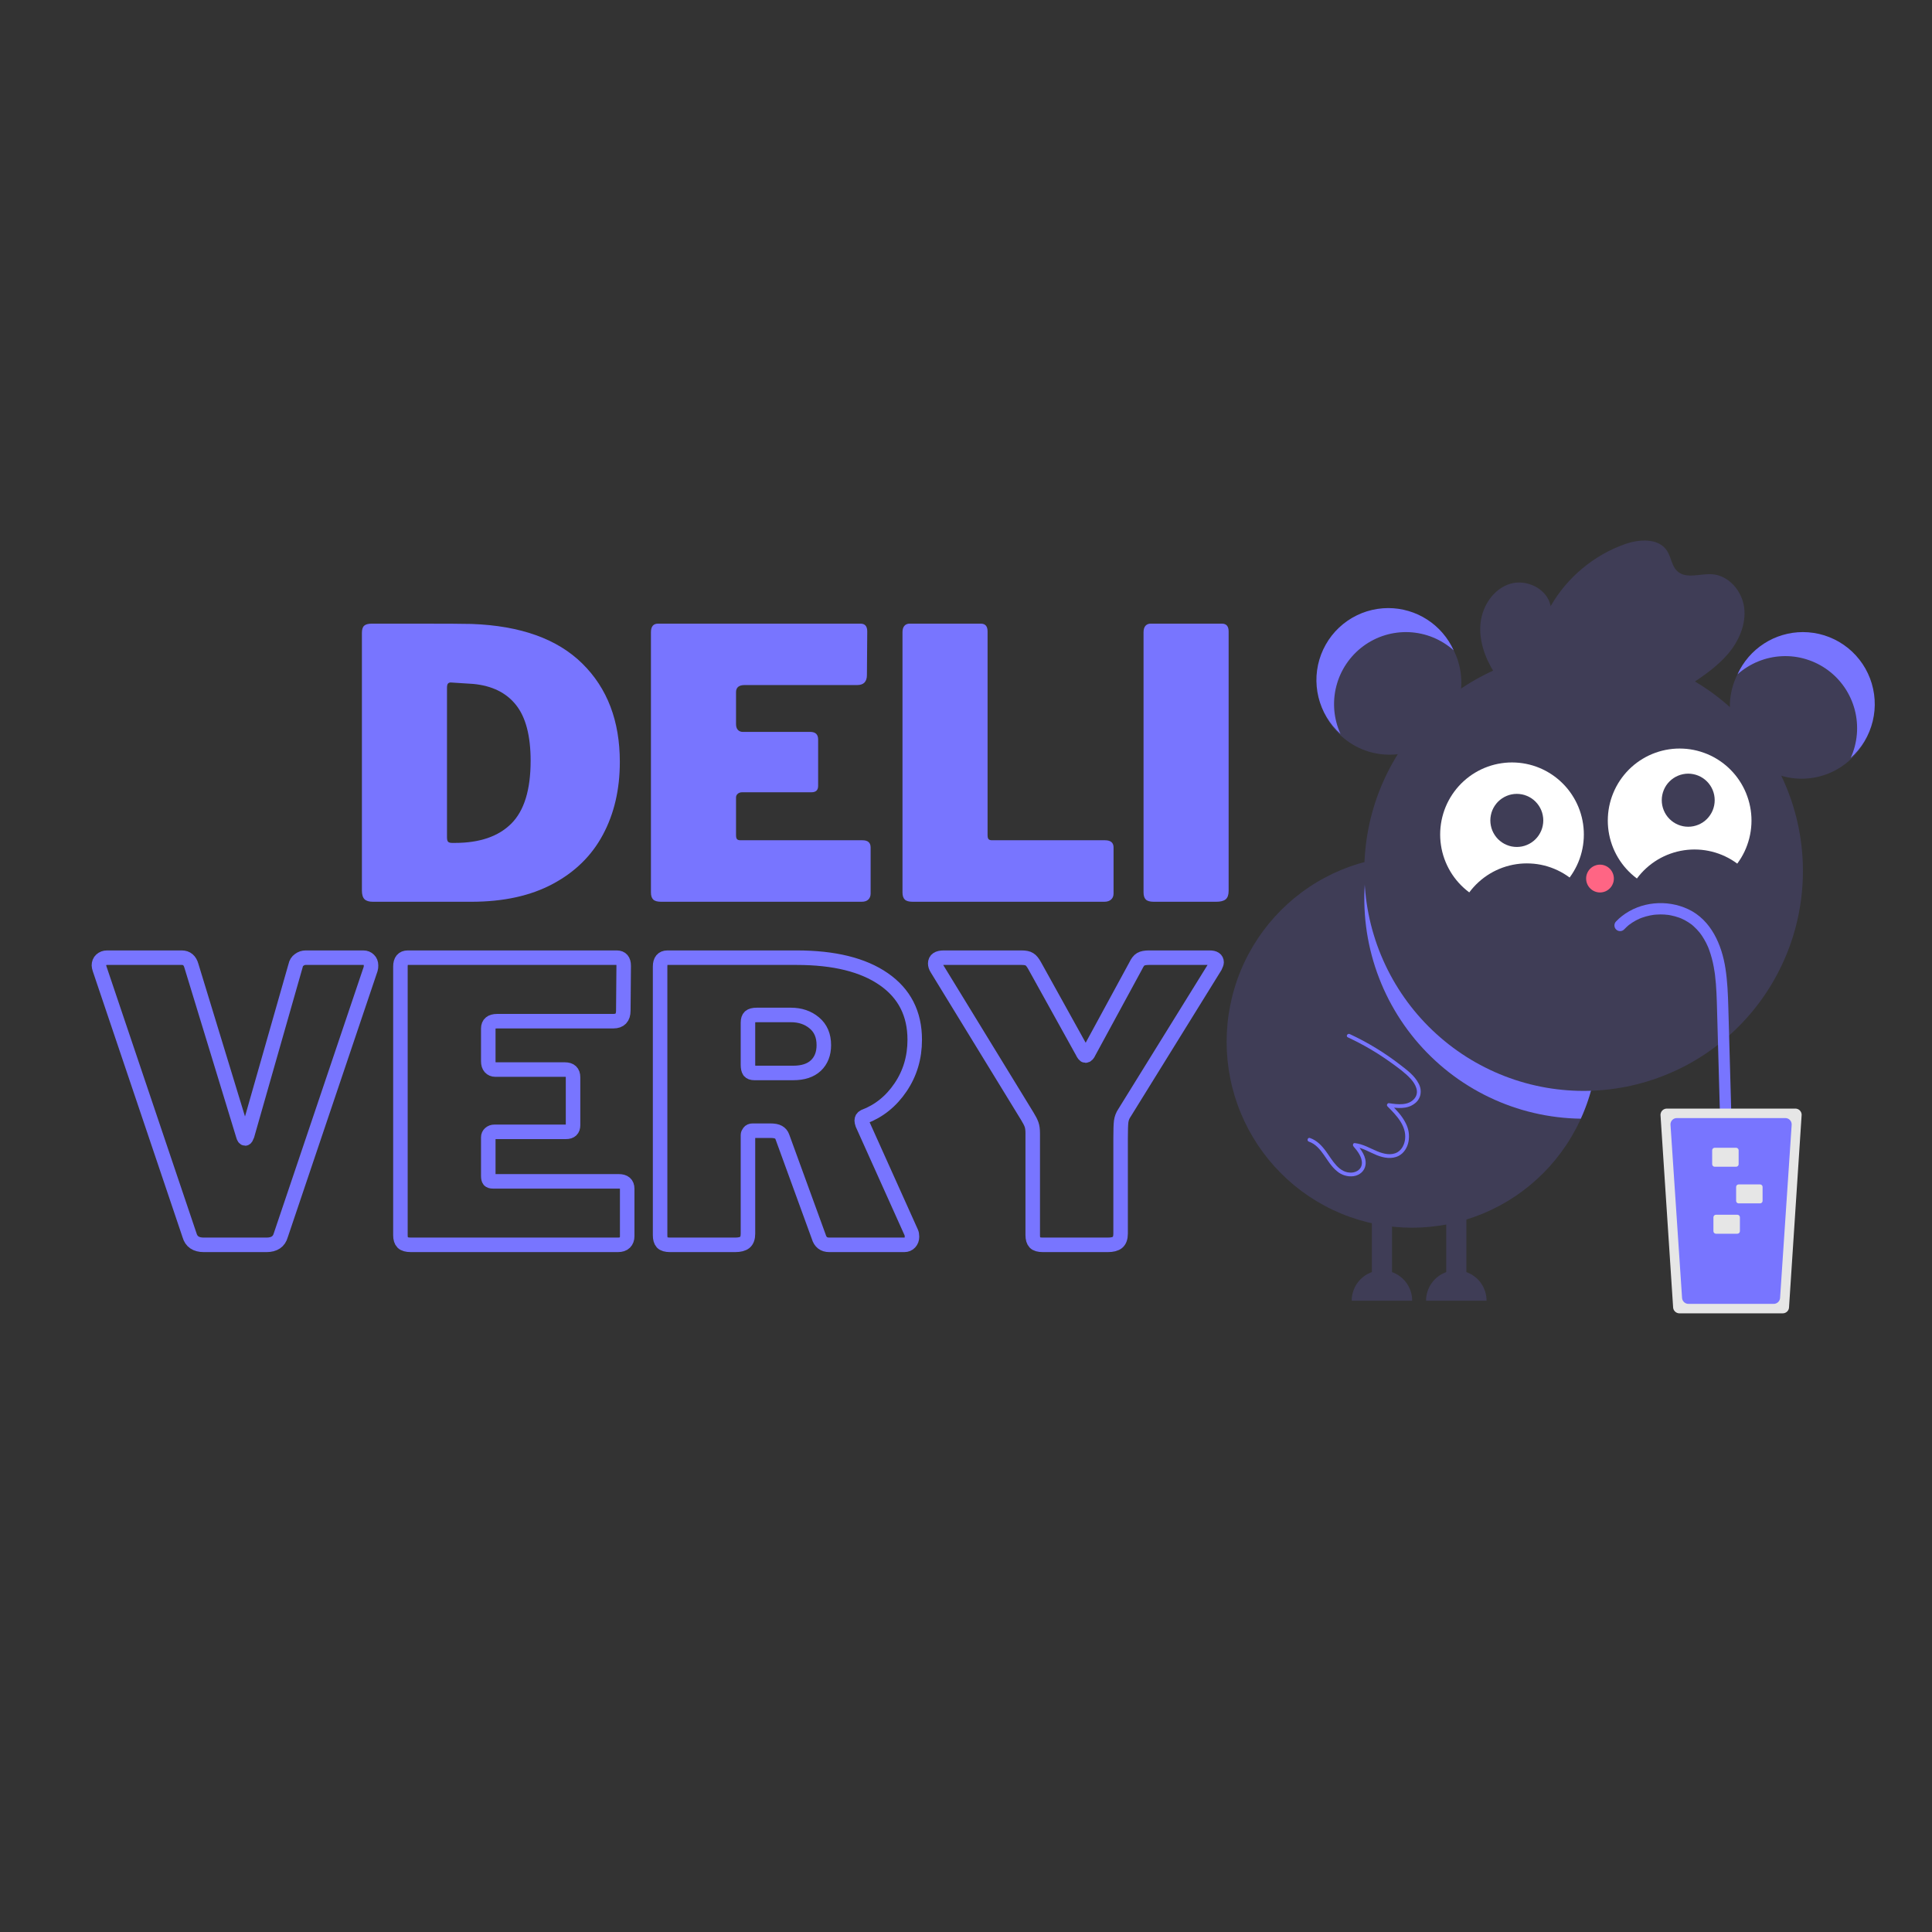<?xml version="1.0" encoding="UTF-8"?>
<svg xmlns="http://www.w3.org/2000/svg" xmlns:xlink="http://www.w3.org/1999/xlink" width="375pt" height="375pt" viewBox="0 0 375 375" version="1.2">
<rect x="0" y="0" width="375" height="375" fill="#333333" stroke="none"/>
<defs>
<g>
<symbol overflow="visible" id="glyph0-0">
<path style="stroke:none;" d="M 39.438 -61.625 C 39.82 -61.625 40.133 -61.488 40.375 -61.219 C 40.625 -60.957 40.75 -60.586 40.75 -60.109 L 40.75 9.891 C 40.75 10.672 40.551 11.219 40.156 11.531 C 39.77 11.844 39.164 12 38.344 12 L 5.75 12 C 5.02 12 4.508 11.852 4.219 11.562 C 3.926 11.281 3.781 10.82 3.781 10.188 L 3.781 -59.953 C 3.781 -60.492 3.898 -60.906 4.141 -61.188 C 4.391 -61.477 4.734 -61.625 5.172 -61.625 Z M 36.969 -56.688 C 36.969 -57.07 36.867 -57.383 36.672 -57.625 C 36.473 -57.875 36.207 -58 35.875 -58 L 10.188 -58 L 36.969 4.219 Z M 7.562 6.844 C 7.562 7.375 7.68 7.758 7.922 8 C 8.172 8.25 8.609 8.375 9.234 8.375 L 34.266 8.375 L 7.562 -53.406 Z M 7.562 6.844 "/>
</symbol>
<symbol overflow="visible" id="glyph0-1">
<path style="stroke:none;" d="M 14.328 -53.984 C 20.109 -53.984 23.703 -53.961 25.109 -53.922 C 34.566 -53.578 41.719 -51.016 46.562 -46.234 C 51.414 -41.461 53.844 -35.098 53.844 -27.141 C 53.844 -21.805 52.75 -17.098 50.562 -13.016 C 48.383 -8.941 45.133 -5.754 40.812 -3.453 C 36.5 -1.148 31.238 0 25.031 0 L 5.891 0 C 5.16 0 4.625 -0.164 4.281 -0.5 C 3.945 -0.844 3.781 -1.406 3.781 -2.188 L 3.781 -52.172 C 3.781 -52.848 3.926 -53.316 4.219 -53.578 C 4.508 -53.848 5.02 -53.984 5.75 -53.984 Z M 21.031 -42.562 C 20.789 -42.562 20.609 -42.488 20.484 -42.344 C 20.359 -42.195 20.297 -41.93 20.297 -41.547 L 20.297 -12.516 C 20.297 -12.078 20.367 -11.785 20.516 -11.641 C 20.66 -11.492 20.93 -11.422 21.328 -11.422 L 21.828 -11.422 C 26.629 -11.422 30.281 -12.672 32.781 -15.172 C 35.281 -17.672 36.531 -21.734 36.531 -27.359 C 36.531 -32.211 35.582 -35.828 33.688 -38.203 C 31.801 -40.578 29.035 -41.938 25.391 -42.281 Z M 21.031 -42.562 "/>
</symbol>
<symbol overflow="visible" id="glyph0-2">
<path style="stroke:none;" d="M 3.781 -52.312 C 3.781 -53.426 4.242 -53.984 5.172 -53.984 L 44.453 -53.984 C 45.328 -53.984 45.766 -53.477 45.766 -52.469 L 45.703 -44.016 C 45.703 -42.711 45.07 -42.062 43.812 -42.062 L 21.969 -42.062 C 20.852 -42.062 20.297 -41.598 20.297 -40.672 L 20.297 -34.484 C 20.297 -34.004 20.414 -33.629 20.656 -33.359 C 20.906 -33.098 21.223 -32.969 21.609 -32.969 L 34.703 -32.969 C 35.723 -32.969 36.234 -32.477 36.234 -31.5 L 36.234 -22.484 C 36.234 -21.66 35.797 -21.25 34.922 -21.25 L 21.469 -21.25 C 21.125 -21.25 20.844 -21.148 20.625 -20.953 C 20.406 -20.766 20.297 -20.523 20.297 -20.234 L 20.297 -12.953 C 20.297 -12.566 20.359 -12.301 20.484 -12.156 C 20.609 -12.008 20.836 -11.938 21.172 -11.938 L 44.828 -11.938 C 45.891 -11.938 46.422 -11.473 46.422 -10.547 L 46.422 -1.594 C 46.422 -1.113 46.273 -0.727 45.984 -0.438 C 45.691 -0.145 45.254 0 44.672 0 L 5.75 0 C 5.02 0 4.508 -0.145 4.219 -0.438 C 3.926 -0.727 3.781 -1.188 3.781 -1.812 Z M 3.781 -52.312 "/>
</symbol>
<symbol overflow="visible" id="glyph0-3">
<path style="stroke:none;" d="M 3.781 -52.312 C 3.781 -52.852 3.898 -53.266 4.141 -53.547 C 4.391 -53.836 4.734 -53.984 5.172 -53.984 L 18.984 -53.984 C 19.859 -53.984 20.297 -53.477 20.297 -52.469 L 20.297 -12.953 C 20.297 -12.566 20.359 -12.301 20.484 -12.156 C 20.609 -12.008 20.836 -11.938 21.172 -11.938 L 43.078 -11.938 C 44.191 -11.938 44.75 -11.473 44.75 -10.547 L 44.75 -1.594 C 44.75 -1.113 44.594 -0.727 44.281 -0.438 C 43.969 -0.145 43.52 0 42.938 0 L 5.75 0 C 5.02 0 4.508 -0.145 4.219 -0.438 C 3.926 -0.727 3.781 -1.188 3.781 -1.812 Z M 3.781 -52.312 "/>
</symbol>
<symbol overflow="visible" id="glyph0-4">
<path style="stroke:none;" d="M 18.984 -53.984 C 19.859 -53.984 20.297 -53.477 20.297 -52.469 L 20.297 -2.109 C 20.297 -1.336 20.102 -0.789 19.719 -0.469 C 19.332 -0.156 18.727 0 17.906 0 L 5.75 0 C 5.02 0 4.508 -0.145 4.219 -0.438 C 3.926 -0.727 3.781 -1.188 3.781 -1.812 L 3.781 -52.312 C 3.781 -52.852 3.898 -53.266 4.141 -53.547 C 4.391 -53.836 4.734 -53.984 5.172 -53.984 Z M 18.984 -53.984 "/>
</symbol>
</g>
<clipPath id="clip1">
  <path d="M 335 123 L 363.93 123 L 363.93 152 L 335 152 Z M 335 123 "/>
</clipPath>
<clipPath id="clip2">
  <path d="M 337 122 L 363.93 122 L 363.93 148 L 337 148 Z M 337 122 "/>
</clipPath>
<clipPath id="clip3">
  <path d="M 238.105 166 L 311 166 L 311 239 L 238.105 239 Z M 238.105 166 "/>
</clipPath>
<clipPath id="clip4">
  <path d="M 287 104.918 L 339 104.918 L 339 134 L 287 134 Z M 287 104.918 "/>
</clipPath>
<clipPath id="clip5">
  <path d="M 322 215 L 350 215 L 350 254.918 L 322 254.918 Z M 322 215 "/>
</clipPath>
</defs>
<g id="surface1">
<path style=" stroke:none;fill-rule:nonzero;fill:rgb(24.709%,23.92%,33.73%);fill-opacity:1;" d="M 283.648 132.504 C 283.648 133.422 283.559 134.328 283.379 135.23 C 283.199 136.129 282.938 137.004 282.586 137.852 C 282.234 138.703 281.805 139.508 281.297 140.27 C 280.789 141.035 280.211 141.742 279.562 142.391 C 278.914 143.039 278.211 143.617 277.449 144.129 C 276.688 144.641 275.887 145.07 275.039 145.422 C 274.195 145.773 273.32 146.039 272.422 146.215 C 271.527 146.395 270.617 146.484 269.703 146.484 C 268.789 146.484 267.879 146.395 266.984 146.215 C 266.086 146.039 265.211 145.773 264.367 145.422 C 263.52 145.07 262.719 144.641 261.957 144.129 C 261.195 143.617 260.492 143.039 259.844 142.391 C 259.195 141.742 258.617 141.035 258.109 140.27 C 257.602 139.508 257.172 138.703 256.82 137.852 C 256.469 137.004 256.207 136.129 256.027 135.23 C 255.848 134.328 255.758 133.422 255.758 132.504 C 255.758 131.582 255.848 130.676 256.027 129.773 C 256.207 128.875 256.469 128 256.82 127.152 C 257.172 126.301 257.602 125.496 258.109 124.734 C 258.617 123.969 259.195 123.262 259.844 122.613 C 260.492 121.965 261.195 121.387 261.957 120.875 C 262.719 120.363 263.52 119.934 264.367 119.582 C 265.211 119.23 266.086 118.965 266.984 118.789 C 267.879 118.609 268.789 118.52 269.703 118.52 C 270.617 118.52 271.527 118.609 272.422 118.789 C 273.32 118.965 274.195 119.23 275.039 119.582 C 275.887 119.934 276.688 120.363 277.449 120.875 C 278.211 121.387 278.914 121.965 279.562 122.613 C 280.211 123.262 280.789 123.969 281.297 124.734 C 281.805 125.496 282.234 126.301 282.586 127.152 C 282.938 128 283.199 128.875 283.379 129.773 C 283.559 130.676 283.648 131.582 283.648 132.504 Z M 283.648 132.504 "/>
<g clip-path="url(#clip1)" clip-rule="nonzero">
<path style=" stroke:none;fill-rule:nonzero;fill:rgb(24.709%,23.92%,33.73%);fill-opacity:1;" d="M 363.645 137.164 C 363.645 138.082 363.555 138.992 363.379 139.891 C 363.199 140.793 362.934 141.668 362.582 142.516 C 362.234 143.363 361.805 144.168 361.297 144.934 C 360.785 145.695 360.207 146.402 359.562 147.051 C 358.914 147.699 358.211 148.281 357.449 148.789 C 356.688 149.301 355.883 149.73 355.035 150.082 C 354.191 150.434 353.32 150.699 352.422 150.879 C 351.523 151.059 350.617 151.148 349.699 151.148 C 348.785 151.148 347.879 151.059 346.98 150.879 C 346.082 150.699 345.211 150.434 344.363 150.082 C 343.52 149.73 342.715 149.301 341.953 148.789 C 341.191 148.281 340.488 147.699 339.84 147.051 C 339.191 146.402 338.613 145.695 338.105 144.934 C 337.598 144.168 337.168 143.363 336.816 142.516 C 336.469 141.668 336.203 140.793 336.023 139.891 C 335.844 138.992 335.758 138.082 335.758 137.164 C 335.758 136.246 335.844 135.336 336.023 134.434 C 336.203 133.535 336.469 132.66 336.816 131.812 C 337.168 130.965 337.598 130.156 338.105 129.395 C 338.613 128.633 339.191 127.926 339.84 127.273 C 340.488 126.625 341.191 126.047 341.953 125.535 C 342.715 125.027 343.52 124.594 344.363 124.242 C 345.211 123.895 346.082 123.629 346.98 123.449 C 347.879 123.27 348.785 123.18 349.699 123.18 C 350.617 123.18 351.523 123.27 352.422 123.449 C 353.32 123.629 354.191 123.895 355.035 124.242 C 355.883 124.594 356.688 125.027 357.449 125.535 C 358.211 126.047 358.914 126.625 359.562 127.273 C 360.207 127.926 360.785 128.633 361.297 129.395 C 361.805 130.156 362.234 130.965 362.582 131.812 C 362.934 132.66 363.199 133.535 363.379 134.434 C 363.555 135.336 363.645 136.246 363.645 137.164 Z M 363.645 137.164 "/>
</g>
<g clip-path="url(#clip2)" clip-rule="nonzero">
<path style=" stroke:none;fill-rule:nonzero;fill:rgb(47.06%,45.879%,100%);fill-opacity:1;" d="M 349.945 122.688 C 348.605 122.688 347.293 122.879 346.008 123.258 C 344.723 123.637 343.52 124.191 342.395 124.918 C 341.27 125.645 340.266 126.516 339.391 127.531 C 338.516 128.551 337.801 129.668 337.25 130.891 C 337.84 130.363 338.473 129.887 339.148 129.469 C 339.82 129.047 340.523 128.688 341.258 128.387 C 341.992 128.086 342.75 127.848 343.523 127.68 C 344.297 127.508 345.082 127.402 345.875 127.367 C 346.668 127.328 347.457 127.359 348.246 127.457 C 349.031 127.555 349.805 127.719 350.562 127.953 C 351.324 128.184 352.059 128.477 352.766 128.832 C 353.477 129.188 354.152 129.602 354.789 130.074 C 355.43 130.547 356.023 131.066 356.574 131.641 C 357.121 132.215 357.621 132.832 358.066 133.488 C 358.512 134.148 358.895 134.84 359.223 135.566 C 359.551 136.289 359.812 137.039 360.016 137.809 C 360.215 138.578 360.348 139.359 360.414 140.152 C 360.48 140.945 360.48 141.738 360.414 142.527 C 360.348 143.32 360.211 144.102 360.012 144.871 C 359.809 145.641 359.547 146.391 359.219 147.113 C 359.742 146.645 360.23 146.141 360.676 145.598 C 361.125 145.055 361.531 144.484 361.895 143.879 C 362.258 143.273 362.57 142.648 362.84 141.996 C 363.105 141.344 363.324 140.676 363.492 139.992 C 363.656 139.309 363.773 138.613 363.836 137.914 C 363.898 137.211 363.906 136.508 363.863 135.805 C 363.82 135.102 363.723 134.406 363.574 133.719 C 363.426 133.027 363.227 132.355 362.977 131.695 C 362.727 131.039 362.43 130.402 362.086 129.789 C 361.738 129.176 361.348 128.59 360.914 128.039 C 360.48 127.484 360.008 126.965 359.496 126.484 C 358.984 126 358.438 125.559 357.859 125.16 C 357.281 124.758 356.676 124.406 356.043 124.098 C 355.414 123.789 354.762 123.531 354.09 123.32 C 353.418 123.109 352.738 122.953 352.043 122.848 C 351.348 122.742 350.648 122.688 349.945 122.688 Z M 349.945 122.688 "/>
</g>
<path style=" stroke:none;fill-rule:nonzero;fill:rgb(47.06%,45.879%,100%);fill-opacity:1;" d="M 269.457 118.027 C 270.797 118.027 272.109 118.219 273.395 118.598 C 274.68 118.977 275.883 119.527 277.012 120.258 C 278.137 120.984 279.137 121.855 280.012 122.871 C 280.887 123.887 281.602 125.008 282.156 126.23 C 281.562 125.703 280.93 125.227 280.258 124.805 C 279.582 124.387 278.879 124.023 278.145 123.723 C 277.41 123.422 276.656 123.188 275.879 123.016 C 275.105 122.848 274.32 122.742 273.527 122.703 C 272.738 122.668 271.945 122.699 271.16 122.797 C 270.371 122.895 269.598 123.059 268.84 123.289 C 268.082 123.52 267.348 123.812 266.637 124.172 C 265.926 124.527 265.254 124.941 264.613 125.414 C 263.977 125.883 263.383 126.406 262.832 126.98 C 262.281 127.555 261.785 128.172 261.34 128.828 C 260.895 129.488 260.508 130.18 260.18 130.902 C 259.852 131.629 259.59 132.375 259.391 133.145 C 259.188 133.914 259.055 134.695 258.988 135.488 C 258.922 136.281 258.922 137.074 258.988 137.867 C 259.059 138.66 259.191 139.441 259.395 140.211 C 259.594 140.98 259.859 141.727 260.188 142.453 C 259.66 141.984 259.176 141.48 258.727 140.938 C 258.277 140.395 257.871 139.82 257.512 139.219 C 257.148 138.613 256.832 137.984 256.566 137.336 C 256.297 136.684 256.082 136.016 255.914 135.332 C 255.746 134.645 255.633 133.953 255.57 133.25 C 255.508 132.551 255.496 131.848 255.539 131.145 C 255.586 130.441 255.68 129.746 255.828 129.055 C 255.977 128.367 256.176 127.695 256.426 127.035 C 256.676 126.375 256.973 125.742 257.32 125.129 C 257.664 124.516 258.055 123.93 258.488 123.375 C 258.922 122.82 259.395 122.305 259.906 121.82 C 260.418 121.34 260.965 120.898 261.543 120.496 C 262.121 120.098 262.727 119.742 263.359 119.438 C 263.992 119.129 264.641 118.867 265.312 118.66 C 265.984 118.449 266.668 118.293 267.363 118.188 C 268.059 118.082 268.754 118.027 269.457 118.027 Z M 269.457 118.027 "/>
<g clip-path="url(#clip3)" clip-rule="nonzero">
<path style=" stroke:none;fill-rule:nonzero;fill:rgb(24.709%,23.92%,33.73%);fill-opacity:1;" d="M 310.07 202.172 C 310.07 203.355 310.012 204.535 309.898 205.711 C 309.785 206.891 309.613 208.059 309.383 209.219 C 309.152 210.379 308.867 211.523 308.527 212.656 C 308.184 213.789 307.789 214.898 307.34 215.992 C 306.887 217.086 306.387 218.152 305.828 219.195 C 305.273 220.238 304.672 221.254 304.016 222.238 C 303.359 223.219 302.66 224.168 301.914 225.082 C 301.164 226 300.375 226.875 299.543 227.711 C 298.707 228.547 297.836 229.34 296.926 230.09 C 296.012 230.84 295.066 231.547 294.086 232.203 C 293.105 232.859 292.098 233.469 291.059 234.027 C 290.02 234.582 288.953 235.09 287.863 235.543 C 286.773 235.996 285.668 236.395 284.539 236.738 C 283.41 237.082 282.266 237.367 281.109 237.598 C 279.953 237.832 278.789 238.004 277.617 238.121 C 276.441 238.238 275.266 238.297 274.086 238.297 C 272.906 238.297 271.73 238.238 270.559 238.121 C 269.383 238.008 268.219 237.832 267.062 237.602 C 265.906 237.371 264.766 237.086 263.637 236.742 C 262.508 236.398 261.398 236.004 260.309 235.551 C 259.219 235.098 258.152 234.594 257.113 234.035 C 256.074 233.477 255.062 232.871 254.082 232.215 C 253.102 231.559 252.156 230.855 251.246 230.105 C 250.332 229.352 249.461 228.559 248.629 227.723 C 247.793 226.887 247.004 226.012 246.254 225.098 C 245.508 224.184 244.805 223.234 244.148 222.254 C 243.496 221.27 242.891 220.258 242.332 219.215 C 241.777 218.172 241.273 217.102 240.824 216.012 C 240.371 214.918 239.977 213.805 239.633 212.676 C 239.293 211.543 239.004 210.398 238.777 209.238 C 238.547 208.078 238.375 206.91 238.258 205.73 C 238.145 204.555 238.086 203.375 238.086 202.195 C 238.086 201.012 238.145 199.832 238.262 198.656 C 238.375 197.477 238.551 196.309 238.781 195.148 C 239.012 193.992 239.297 192.844 239.641 191.715 C 239.98 190.582 240.379 189.469 240.832 188.379 C 241.281 187.285 241.785 186.219 242.344 185.176 C 242.898 184.133 243.504 183.121 244.16 182.137 C 244.816 181.156 245.52 180.207 246.266 179.293 C 247.016 178.379 247.809 177.504 248.641 176.668 C 249.477 175.832 250.348 175.039 251.262 174.289 C 252.172 173.539 253.117 172.836 254.102 172.18 C 255.082 171.523 256.09 170.918 257.133 170.363 C 258.172 169.805 259.238 169.301 260.328 168.848 C 261.418 168.398 262.527 168 263.652 167.656 C 264.781 167.316 265.926 167.027 267.082 166.801 C 268.238 166.57 269.402 166.398 270.578 166.281 C 271.75 166.168 272.926 166.109 274.105 166.109 C 275.285 166.105 276.461 166.16 277.637 166.273 C 278.809 166.387 279.973 166.555 281.133 166.785 C 282.289 167.012 283.43 167.297 284.559 167.637 C 285.688 167.977 286.797 168.371 287.887 168.824 C 288.977 169.273 290.043 169.777 291.082 170.332 C 292.125 170.891 293.133 171.496 294.113 172.152 C 295.098 172.809 296.043 173.512 296.953 174.258 C 297.867 175.008 298.738 175.801 299.57 176.637 C 300.406 177.473 301.195 178.348 301.941 179.262 C 302.691 180.176 303.391 181.125 304.047 182.109 C 304.699 183.094 305.305 184.105 305.859 185.148 C 306.414 186.191 306.914 187.262 307.363 188.355 C 307.812 189.445 308.207 190.559 308.547 191.691 C 308.887 192.824 309.172 193.969 309.398 195.129 C 309.625 196.289 309.793 197.457 309.906 198.637 C 310.02 199.812 310.074 200.992 310.07 202.172 Z M 310.07 202.172 "/>
</g>
<path style=" stroke:none;fill-rule:nonzero;fill:rgb(47.06%,45.879%,100%);fill-opacity:1;" d="M 310.07 202.172 C 310.074 207.398 309 212.383 306.836 217.137 C 306.07 217.125 305.305 217.094 304.539 217.043 C 303.773 216.992 303.012 216.918 302.25 216.824 C 301.488 216.73 300.73 216.617 299.973 216.484 C 299.219 216.352 298.469 216.195 297.723 216.02 C 296.973 215.848 296.234 215.652 295.496 215.438 C 294.762 215.223 294.031 214.984 293.305 214.73 C 292.582 214.477 291.867 214.203 291.156 213.91 C 290.449 213.617 289.746 213.305 289.055 212.973 C 288.363 212.641 287.68 212.293 287.008 211.922 C 286.332 211.555 285.672 211.168 285.02 210.766 C 284.367 210.359 283.727 209.938 283.094 209.5 C 282.465 209.059 281.848 208.605 281.242 208.133 C 280.637 207.66 280.047 207.172 279.465 206.668 C 278.887 206.16 278.324 205.641 277.773 205.105 C 277.219 204.57 276.684 204.023 276.164 203.457 C 275.641 202.895 275.137 202.316 274.645 201.727 C 274.156 201.133 273.684 200.527 273.223 199.91 C 272.766 199.293 272.324 198.664 271.902 198.023 C 271.477 197.383 271.07 196.73 270.684 196.066 C 270.297 195.406 269.926 194.73 269.57 194.051 C 269.219 193.367 268.887 192.672 268.57 191.973 C 268.254 191.27 267.961 190.562 267.684 189.844 C 267.406 189.129 267.148 188.402 266.91 187.672 C 266.672 186.941 266.453 186.203 266.258 185.461 C 266.059 184.719 265.879 183.969 265.723 183.219 C 265.566 182.465 265.426 181.707 265.309 180.949 C 265.191 180.188 265.098 179.426 265.02 178.66 C 264.945 177.895 264.891 177.129 264.855 176.359 C 264.82 175.59 264.805 174.824 264.812 174.055 C 264.82 173.285 264.848 172.516 264.895 171.75 C 264.941 170.98 265.012 170.215 265.102 169.453 C 265.188 168.688 265.301 167.926 265.43 167.168 C 266.09 167.004 266.754 166.859 267.422 166.734 C 268.09 166.609 268.762 166.5 269.434 166.414 C 270.109 166.324 270.785 166.258 271.461 166.207 C 272.141 166.156 272.82 166.125 273.5 166.117 C 274.18 166.105 274.859 166.113 275.535 166.141 C 276.215 166.168 276.895 166.215 277.57 166.281 C 278.246 166.348 278.922 166.434 279.594 166.539 C 280.266 166.641 280.934 166.766 281.598 166.906 C 282.262 167.051 282.922 167.211 283.578 167.391 C 284.234 167.57 284.883 167.77 285.527 167.988 C 286.172 168.203 286.812 168.438 287.441 168.691 C 288.074 168.945 288.695 169.215 289.312 169.504 C 289.93 169.793 290.535 170.098 291.133 170.422 C 291.734 170.746 292.32 171.086 292.902 171.441 C 293.48 171.797 294.051 172.172 294.609 172.559 C 295.164 172.949 295.711 173.352 296.25 173.773 C 296.785 174.191 297.309 174.625 297.816 175.078 C 298.328 175.527 298.828 175.988 299.312 176.469 C 299.797 176.945 300.266 177.438 300.723 177.941 C 301.18 178.445 301.625 178.965 302.051 179.492 C 302.48 180.023 302.891 180.566 303.289 181.117 C 303.684 181.672 304.066 182.234 304.43 182.809 C 304.797 183.387 305.145 183.969 305.477 184.562 C 305.809 185.16 306.125 185.762 306.422 186.375 C 306.723 186.988 307.004 187.609 307.266 188.238 C 307.527 188.867 307.773 189.5 308 190.145 C 308.227 190.785 308.438 191.434 308.625 192.09 C 308.816 192.742 308.988 193.402 309.141 194.066 C 309.297 194.73 309.43 195.398 309.547 196.07 C 309.66 196.742 309.758 197.418 309.836 198.094 C 309.914 198.77 309.969 199.449 310.008 200.129 C 310.047 200.812 310.066 201.492 310.07 202.172 Z M 310.07 202.172 "/>
<path style=" stroke:none;fill-rule:nonzero;fill:rgb(24.709%,23.92%,33.73%);fill-opacity:1;" d="M 349.945 169.055 C 349.945 170.453 349.879 171.848 349.742 173.238 C 349.605 174.629 349.398 176.012 349.129 177.383 C 348.855 178.754 348.516 180.109 348.113 181.445 C 347.707 182.785 347.238 184.098 346.703 185.391 C 346.172 186.684 345.574 187.945 344.918 189.176 C 344.262 190.41 343.547 191.609 342.77 192.77 C 341.996 193.934 341.168 195.055 340.281 196.137 C 339.398 197.215 338.465 198.25 337.477 199.238 C 336.492 200.227 335.461 201.164 334.383 202.051 C 333.305 202.938 332.188 203.77 331.027 204.547 C 329.867 205.324 328.672 206.043 327.445 206.703 C 326.215 207.359 324.957 207.957 323.668 208.492 C 322.379 209.027 321.07 209.496 319.734 209.902 C 318.398 210.309 317.051 210.648 315.684 210.922 C 314.316 211.195 312.938 211.398 311.551 211.535 C 310.164 211.672 308.773 211.742 307.379 211.742 C 305.984 211.742 304.594 211.672 303.207 211.535 C 301.816 211.398 300.441 211.195 299.074 210.922 C 297.707 210.648 296.355 210.309 295.02 209.902 C 293.688 209.496 292.375 209.027 291.09 208.492 C 289.801 207.957 288.543 207.359 287.312 206.699 C 286.082 206.043 284.887 205.324 283.73 204.547 C 282.57 203.77 281.449 202.938 280.375 202.051 C 279.297 201.164 278.266 200.227 277.277 199.238 C 276.293 198.25 275.355 197.215 274.473 196.137 C 273.59 195.055 272.758 193.934 271.984 192.77 C 271.211 191.609 270.492 190.41 269.836 189.176 C 269.18 187.945 268.586 186.684 268.051 185.391 C 267.516 184.098 267.047 182.785 266.645 181.445 C 266.238 180.109 265.898 178.754 265.629 177.383 C 265.355 176.012 265.152 174.629 265.016 173.238 C 264.879 171.848 264.809 170.453 264.809 169.055 C 264.809 167.656 264.879 166.262 265.016 164.871 C 265.152 163.48 265.355 162.098 265.629 160.727 C 265.898 159.355 266.238 158 266.645 156.664 C 267.047 155.328 267.516 154.012 268.051 152.719 C 268.586 151.43 269.18 150.164 269.836 148.934 C 270.492 147.699 271.211 146.504 271.984 145.34 C 272.758 144.176 273.59 143.055 274.473 141.977 C 275.355 140.895 276.293 139.859 277.277 138.871 C 278.266 137.883 279.297 136.945 280.375 136.059 C 281.449 135.172 282.57 134.34 283.73 133.562 C 284.887 132.785 286.082 132.066 287.312 131.41 C 288.543 130.75 289.801 130.152 291.09 129.617 C 292.375 129.082 293.688 128.613 295.02 128.207 C 296.355 127.801 297.707 127.461 299.074 127.188 C 300.441 126.918 301.816 126.711 303.207 126.574 C 304.594 126.438 305.984 126.367 307.379 126.367 C 308.773 126.367 310.164 126.438 311.551 126.574 C 312.938 126.711 314.316 126.918 315.684 127.188 C 317.051 127.461 318.398 127.801 319.734 128.207 C 321.07 128.613 322.379 129.082 323.668 129.617 C 324.957 130.152 326.215 130.75 327.445 131.41 C 328.672 132.066 329.867 132.785 331.027 133.562 C 332.188 134.34 333.305 135.172 334.383 136.059 C 335.461 136.945 336.492 137.883 337.477 138.871 C 338.465 139.859 339.398 140.895 340.281 141.977 C 341.168 143.055 341.996 144.176 342.77 145.34 C 343.547 146.504 344.262 147.699 344.918 148.934 C 345.574 150.164 346.172 151.43 346.703 152.719 C 347.238 154.012 347.707 155.328 348.113 156.664 C 348.516 158 348.855 159.355 349.129 160.727 C 349.398 162.098 349.605 163.48 349.742 164.871 C 349.879 166.262 349.945 167.656 349.945 169.055 Z M 349.945 169.055 "/>
<path style=" stroke:none;fill-rule:nonzero;fill:rgb(100%,100%,100%);fill-opacity:1;" d="M 317.723 170.516 C 318.27 169.781 318.879 169.105 319.559 168.492 C 320.234 167.879 320.969 167.336 321.75 166.863 C 322.535 166.395 323.359 166.004 324.219 165.699 C 325.082 165.391 325.961 165.168 326.867 165.035 C 327.77 164.902 328.68 164.855 329.59 164.902 C 330.504 164.945 331.402 165.082 332.289 165.301 C 333.176 165.523 334.031 165.832 334.859 166.223 C 335.688 166.613 336.465 167.082 337.199 167.629 C 337.746 166.891 338.219 166.109 338.613 165.277 C 339.004 164.449 339.312 163.586 339.539 162.695 C 339.762 161.805 339.898 160.902 339.945 159.984 C 339.992 159.066 339.949 158.152 339.816 157.242 C 339.68 156.336 339.461 155.449 339.152 154.582 C 338.848 153.715 338.457 152.891 337.988 152.102 C 337.516 151.312 336.977 150.578 336.359 149.895 C 335.746 149.215 335.07 148.598 334.336 148.051 C 333.602 147.504 332.82 147.031 331.992 146.637 C 331.164 146.246 330.305 145.938 329.414 145.711 C 328.527 145.488 327.625 145.352 326.711 145.309 C 325.797 145.262 324.883 145.305 323.977 145.441 C 323.07 145.574 322.188 145.797 321.324 146.105 C 320.461 146.414 319.637 146.805 318.852 147.277 C 318.066 147.75 317.332 148.293 316.652 148.91 C 315.973 149.527 315.363 150.207 314.816 150.945 C 314.27 151.684 313.801 152.465 313.41 153.297 C 313.02 154.129 312.711 154.988 312.488 155.879 C 312.266 156.773 312.133 157.676 312.09 158.594 C 312.043 159.512 312.09 160.426 312.223 161.332 C 312.359 162.242 312.582 163.129 312.891 163.996 C 313.199 164.859 313.59 165.684 314.062 166.473 C 314.535 167.262 315.078 167.996 315.695 168.676 C 316.309 169.355 316.984 169.969 317.723 170.516 Z M 317.723 170.516 "/>
<path style=" stroke:none;fill-rule:nonzero;fill:rgb(100%,100%,100%);fill-opacity:1;" d="M 285.184 173.215 C 285.73 172.48 286.344 171.805 287.02 171.191 C 287.699 170.574 288.43 170.035 289.215 169.562 C 290 169.094 290.82 168.703 291.684 168.395 C 292.543 168.09 293.426 167.867 294.328 167.734 C 295.234 167.598 296.141 167.555 297.055 167.602 C 297.969 167.645 298.867 167.777 299.754 168 C 300.641 168.223 301.496 168.531 302.32 168.922 C 303.148 169.312 303.93 169.781 304.664 170.328 C 305.211 169.59 305.68 168.805 306.074 167.977 C 306.469 167.145 306.777 166.285 307 165.395 C 307.227 164.504 307.359 163.602 307.406 162.684 C 307.453 161.766 307.41 160.852 307.277 159.941 C 307.145 159.035 306.926 158.145 306.617 157.281 C 306.309 156.414 305.922 155.586 305.449 154.801 C 304.98 154.012 304.438 153.273 303.824 152.594 C 303.207 151.914 302.535 151.297 301.797 150.75 C 301.062 150.203 300.281 149.73 299.453 149.336 C 298.625 148.941 297.766 148.633 296.879 148.41 C 295.988 148.188 295.09 148.051 294.172 148.008 C 293.258 147.961 292.348 148.004 291.441 148.141 C 290.535 148.273 289.648 148.496 288.785 148.805 C 287.926 149.113 287.102 149.504 286.312 149.977 C 285.527 150.449 284.797 150.992 284.117 151.609 C 283.438 152.227 282.824 152.906 282.277 153.645 C 281.734 154.379 281.266 155.164 280.871 155.996 C 280.48 156.828 280.176 157.688 279.953 158.578 C 279.73 159.469 279.598 160.375 279.551 161.293 C 279.508 162.211 279.551 163.125 279.688 164.031 C 279.82 164.941 280.043 165.828 280.352 166.691 C 280.664 167.559 281.055 168.383 281.523 169.172 C 281.996 169.961 282.539 170.691 283.156 171.375 C 283.773 172.055 284.449 172.668 285.184 173.215 Z M 285.184 173.215 "/>
<path style=" stroke:none;fill-rule:nonzero;fill:rgb(24.709%,23.92%,33.73%);fill-opacity:1;" d="M 299.551 159.242 C 299.551 159.582 299.516 159.914 299.449 160.246 C 299.387 160.578 299.289 160.902 299.16 161.215 C 299.027 161.527 298.871 161.824 298.684 162.105 C 298.496 162.387 298.281 162.645 298.043 162.887 C 297.805 163.125 297.547 163.336 297.266 163.527 C 296.984 163.715 296.691 163.871 296.379 164 C 296.066 164.133 295.746 164.23 295.414 164.297 C 295.082 164.359 294.75 164.395 294.41 164.395 C 294.074 164.395 293.742 164.359 293.41 164.297 C 293.078 164.23 292.758 164.133 292.445 164 C 292.133 163.871 291.84 163.715 291.559 163.527 C 291.277 163.336 291.02 163.125 290.777 162.887 C 290.539 162.645 290.328 162.387 290.141 162.105 C 289.953 161.824 289.793 161.527 289.664 161.215 C 289.535 160.902 289.438 160.578 289.375 160.246 C 289.309 159.914 289.273 159.582 289.273 159.242 C 289.273 158.902 289.309 158.57 289.375 158.238 C 289.438 157.906 289.535 157.582 289.664 157.27 C 289.793 156.957 289.953 156.66 290.141 156.379 C 290.328 156.098 290.539 155.84 290.777 155.598 C 291.02 155.359 291.277 155.148 291.559 154.957 C 291.84 154.77 292.133 154.613 292.445 154.484 C 292.758 154.352 293.078 154.254 293.41 154.188 C 293.742 154.125 294.074 154.09 294.41 154.09 C 294.75 154.09 295.082 154.125 295.414 154.188 C 295.746 154.254 296.066 154.352 296.379 154.484 C 296.691 154.613 296.984 154.77 297.266 154.957 C 297.547 155.148 297.805 155.359 298.043 155.598 C 298.281 155.84 298.496 156.098 298.684 156.379 C 298.871 156.66 299.027 156.957 299.16 157.27 C 299.289 157.582 299.387 157.906 299.449 158.238 C 299.516 158.57 299.551 158.902 299.551 159.242 Z M 299.551 159.242 "/>
<path style=" stroke:none;fill-rule:nonzero;fill:rgb(24.709%,23.92%,33.73%);fill-opacity:1;" d="M 332.82 155.316 C 332.82 155.656 332.789 155.992 332.723 156.32 C 332.656 156.652 332.559 156.977 332.43 157.289 C 332.301 157.602 332.141 157.898 331.953 158.18 C 331.766 158.461 331.555 158.723 331.316 158.961 C 331.078 159.199 330.816 159.414 330.539 159.602 C 330.258 159.789 329.961 159.945 329.648 160.078 C 329.336 160.207 329.016 160.305 328.684 160.371 C 328.355 160.438 328.02 160.469 327.684 160.469 C 327.344 160.469 327.012 160.438 326.68 160.371 C 326.352 160.305 326.027 160.207 325.719 160.078 C 325.406 159.945 325.109 159.789 324.828 159.602 C 324.547 159.414 324.289 159.199 324.051 158.961 C 323.812 158.723 323.598 158.461 323.41 158.18 C 323.223 157.898 323.066 157.602 322.938 157.289 C 322.809 156.977 322.711 156.652 322.645 156.32 C 322.578 155.992 322.547 155.656 322.547 155.316 C 322.547 154.98 322.578 154.645 322.645 154.312 C 322.711 153.98 322.809 153.656 322.938 153.344 C 323.066 153.031 323.223 152.734 323.41 152.453 C 323.598 152.172 323.812 151.914 324.051 151.676 C 324.289 151.434 324.547 151.223 324.828 151.035 C 325.109 150.844 325.406 150.688 325.719 150.559 C 326.027 150.43 326.352 150.332 326.68 150.266 C 327.012 150.199 327.344 150.164 327.684 150.164 C 328.02 150.164 328.355 150.199 328.684 150.266 C 329.016 150.332 329.336 150.43 329.648 150.559 C 329.961 150.688 330.258 150.844 330.539 151.035 C 330.816 151.223 331.078 151.434 331.316 151.676 C 331.555 151.914 331.766 152.172 331.953 152.453 C 332.141 152.734 332.301 153.031 332.43 153.344 C 332.559 153.656 332.656 153.98 332.723 154.312 C 332.789 154.645 332.82 154.98 332.82 155.316 Z M 332.82 155.316 "/>
<path style=" stroke:none;fill-rule:nonzero;fill:rgb(100%,39.609%,51.759%);fill-opacity:1;" d="M 313.25 170.527 C 313.25 170.887 313.18 171.23 313.043 171.559 C 312.906 171.891 312.715 172.184 312.461 172.434 C 312.207 172.688 311.918 172.883 311.59 173.02 C 311.258 173.156 310.914 173.227 310.559 173.227 C 310.203 173.227 309.859 173.156 309.527 173.02 C 309.199 172.883 308.906 172.688 308.656 172.434 C 308.402 172.184 308.207 171.891 308.07 171.559 C 307.934 171.23 307.867 170.887 307.867 170.527 C 307.867 170.168 307.934 169.824 308.07 169.496 C 308.207 169.164 308.402 168.871 308.656 168.617 C 308.906 168.367 309.199 168.172 309.527 168.035 C 309.859 167.898 310.203 167.828 310.559 167.828 C 310.914 167.828 311.258 167.898 311.59 168.035 C 311.918 168.172 312.207 168.367 312.461 168.617 C 312.715 168.871 312.906 169.164 313.043 169.496 C 313.18 169.824 313.25 170.168 313.25 170.527 Z M 313.25 170.527 "/>
<path style=" stroke:none;fill-rule:nonzero;fill:rgb(24.709%,23.92%,33.73%);fill-opacity:1;" d="M 270.191 246.914 L 270.191 235.047 L 266.277 235.047 L 266.277 246.914 C 265.707 247.117 265.176 247.402 264.691 247.77 C 264.211 248.137 263.793 248.57 263.441 249.066 C 263.09 249.562 262.824 250.102 262.641 250.684 C 262.457 251.262 262.363 251.855 262.363 252.465 L 274.105 252.465 C 274.105 251.855 274.016 251.262 273.832 250.684 C 273.648 250.102 273.379 249.562 273.027 249.066 C 272.68 248.57 272.262 248.137 271.777 247.77 C 271.293 247.402 270.766 247.117 270.191 246.914 Z M 270.191 246.914 "/>
<path style=" stroke:none;fill-rule:nonzero;fill:rgb(24.709%,23.92%,33.73%);fill-opacity:1;" d="M 284.625 246.914 L 284.625 235.047 L 280.711 235.047 L 280.711 246.914 C 280.141 247.117 279.609 247.402 279.129 247.77 C 278.645 248.137 278.227 248.57 277.875 249.066 C 277.523 249.562 277.258 250.102 277.074 250.684 C 276.891 251.262 276.797 251.855 276.797 252.465 L 288.539 252.465 C 288.539 251.855 288.449 251.262 288.266 250.684 C 288.082 250.102 287.812 249.562 287.465 249.066 C 287.113 248.57 286.695 248.137 286.211 247.77 C 285.727 247.402 285.199 247.117 284.625 246.914 Z M 284.625 246.914 "/>
<g clip-path="url(#clip4)" clip-rule="nonzero">
<path style=" stroke:none;fill-rule:nonzero;fill:rgb(24.709%,23.92%,33.73%);fill-opacity:1;" d="M 289.977 130.461 C 288.199 127.598 287.008 124.234 287.379 120.887 C 287.746 117.535 289.938 114.266 293.16 113.305 C 296.383 112.344 300.371 114.332 300.98 117.648 C 302.594 114.852 304.637 112.418 307.117 110.352 C 309.594 108.281 312.348 106.703 315.383 105.621 C 318.199 104.625 321.941 104.398 323.57 106.91 C 324.379 108.152 324.465 109.84 325.543 110.852 C 327.234 112.438 329.949 111.32 332.262 111.457 C 335.516 111.648 338.133 114.691 338.543 117.93 C 338.953 121.172 337.52 124.43 335.406 126.918 C 333.293 129.402 330.547 131.246 327.836 133.059 "/>
</g>
<path style=" stroke:none;fill-rule:nonzero;fill:rgb(47.06%,45.879%,100%);fill-opacity:1;" d="M 315.238 180.406 C 315.414 180.223 315.594 180.043 315.781 179.871 C 315.867 179.793 315.949 179.719 316.039 179.648 C 316.09 179.602 316.145 179.559 316.199 179.512 C 316.297 179.438 316.324 179.418 316.211 179.504 C 316.625 179.191 317.062 178.91 317.52 178.66 C 317.73 178.547 317.945 178.441 318.164 178.344 C 318.215 178.32 318.266 178.297 318.316 178.273 C 318.086 178.379 318.266 178.297 318.328 178.273 C 318.457 178.219 318.59 178.172 318.723 178.121 C 319.215 177.945 319.715 177.805 320.227 177.699 C 320.461 177.648 320.699 177.609 320.938 177.574 C 321.098 177.547 320.734 177.594 320.898 177.578 C 320.969 177.57 321.039 177.562 321.109 177.555 C 321.25 177.539 321.391 177.527 321.531 177.52 C 322.039 177.484 322.551 177.48 323.059 177.512 C 323.312 177.527 323.566 177.555 323.82 177.586 C 323.566 177.555 323.855 177.59 323.945 177.605 C 324.086 177.629 324.227 177.656 324.363 177.684 C 324.859 177.781 325.352 177.918 325.828 178.086 C 325.949 178.125 326.066 178.172 326.184 178.215 C 326.25 178.242 326.316 178.27 326.379 178.297 C 326.348 178.281 326.168 178.199 326.352 178.285 C 326.582 178.387 326.809 178.496 327.031 178.613 C 327.488 178.863 327.926 179.145 328.344 179.453 C 328.473 179.547 328.203 179.336 328.324 179.438 C 328.375 179.484 328.434 179.527 328.488 179.574 C 328.574 179.645 328.66 179.719 328.742 179.797 C 328.957 179.992 329.164 180.195 329.363 180.406 C 329.543 180.598 329.719 180.797 329.887 181.004 C 329.883 181 330.074 181.238 329.973 181.109 C 329.891 181.004 330.008 181.156 330.027 181.184 C 330.129 181.32 330.227 181.457 330.324 181.598 C 330.633 182.059 330.914 182.535 331.164 183.027 C 331.281 183.262 331.395 183.5 331.5 183.742 C 331.523 183.793 331.602 183.988 331.516 183.777 C 331.539 183.836 331.562 183.891 331.586 183.949 C 331.645 184.094 331.699 184.238 331.754 184.387 C 332.141 185.461 332.434 186.559 332.637 187.684 C 332.691 187.969 332.738 188.254 332.781 188.543 C 332.805 188.668 332.82 188.797 332.84 188.926 C 332.84 188.922 332.883 189.238 332.859 189.066 C 332.84 188.914 332.875 189.184 332.879 189.211 C 332.953 189.809 333.012 190.406 333.059 191.008 C 333.152 192.184 333.199 193.363 333.238 194.543 C 333.328 197.539 333.406 200.535 333.488 203.527 L 334 221.871 L 334.516 240.211 L 334.578 242.488 C 334.578 242.633 334.605 242.773 334.66 242.91 C 334.719 243.047 334.797 243.164 334.902 243.27 C 335.004 243.371 335.121 243.453 335.258 243.508 C 335.391 243.562 335.531 243.594 335.68 243.594 C 335.824 243.594 335.965 243.562 336.102 243.508 C 336.234 243.453 336.355 243.371 336.457 243.27 C 336.562 243.164 336.641 243.047 336.695 242.91 C 336.75 242.773 336.781 242.633 336.781 242.488 L 336.254 223.641 L 335.73 204.918 L 335.465 195.496 C 335.395 192.973 335.293 190.453 334.906 187.953 C 334.191 183.355 332.121 178.57 327.691 176.48 C 323.555 174.531 318.434 174.984 314.809 177.82 C 314.406 178.133 314.031 178.477 313.68 178.848 C 313.578 178.949 313.496 179.07 313.441 179.203 C 313.387 179.34 313.359 179.48 313.359 179.629 C 313.359 179.773 313.387 179.914 313.441 180.051 C 313.496 180.184 313.578 180.305 313.68 180.406 C 313.785 180.512 313.902 180.59 314.039 180.648 C 314.172 180.703 314.312 180.73 314.461 180.73 C 314.605 180.73 314.746 180.703 314.879 180.648 C 315.016 180.59 315.133 180.512 315.238 180.406 Z M 315.238 180.406 "/>
<g clip-path="url(#clip5)" clip-rule="nonzero">
<path style=" stroke:none;fill-rule:nonzero;fill:rgb(90.199%,90.199%,90.199%);fill-opacity:1;" d="M 323.523 215.176 C 323.363 215.176 323.207 215.207 323.055 215.27 C 322.906 215.332 322.773 215.422 322.66 215.535 C 322.543 215.652 322.457 215.781 322.395 215.934 C 322.332 216.082 322.301 216.238 322.301 216.402 L 324.746 253.676 C 324.746 253.84 324.777 253.996 324.836 254.148 C 324.898 254.301 324.988 254.434 325.102 254.551 C 325.215 254.668 325.348 254.758 325.5 254.82 C 325.648 254.887 325.809 254.918 325.969 254.918 L 346.031 254.918 C 346.191 254.918 346.348 254.887 346.5 254.824 C 346.648 254.762 346.781 254.672 346.895 254.559 C 347.012 254.445 347.098 254.312 347.16 254.16 C 347.223 254.012 347.254 253.855 347.254 253.691 L 349.699 216.387 C 349.699 216.227 349.668 216.07 349.605 215.922 C 349.539 215.773 349.453 215.641 349.336 215.527 C 349.223 215.414 349.09 215.328 348.941 215.266 C 348.793 215.207 348.637 215.176 348.477 215.176 Z M 323.523 215.176 "/>
</g>
<path style=" stroke:none;fill-rule:nonzero;fill:rgb(47.06%,45.879%,100%);fill-opacity:1;" d="M 325.461 217.016 C 325.293 217.016 325.129 217.051 324.973 217.117 C 324.82 217.184 324.684 217.281 324.566 217.406 C 324.453 217.527 324.367 217.672 324.309 217.832 C 324.25 217.992 324.23 218.156 324.242 218.324 L 326.488 251.934 C 326.5 252.09 326.539 252.238 326.605 252.375 C 326.672 252.516 326.762 252.641 326.875 252.746 C 326.988 252.852 327.117 252.934 327.262 252.992 C 327.406 253.051 327.555 253.078 327.711 253.078 L 344.293 253.078 C 344.445 253.078 344.598 253.051 344.738 252.992 C 344.883 252.934 345.012 252.852 345.125 252.746 C 345.238 252.641 345.328 252.516 345.395 252.375 C 345.461 252.238 345.5 252.09 345.512 251.934 L 347.762 218.324 C 347.773 218.156 347.75 217.992 347.691 217.832 C 347.637 217.672 347.551 217.527 347.434 217.406 C 347.32 217.281 347.184 217.184 347.027 217.117 C 346.871 217.051 346.711 217.016 346.539 217.016 Z M 325.461 217.016 "/>
<path style=" stroke:none;fill-rule:nonzero;fill:rgb(90.199%,90.199%,90.199%);fill-opacity:1;" d="M 332.82 222.781 C 332.684 222.781 332.57 222.828 332.477 222.926 C 332.379 223.02 332.332 223.137 332.332 223.273 L 332.332 225.969 C 332.332 226.105 332.379 226.223 332.477 226.316 C 332.57 226.414 332.684 226.461 332.82 226.461 L 336.98 226.461 C 337.113 226.461 337.23 226.414 337.324 226.316 C 337.422 226.223 337.469 226.105 337.469 225.969 L 337.469 223.273 C 337.469 223.137 337.422 223.02 337.324 222.926 C 337.23 222.828 337.113 222.781 336.98 222.781 Z M 332.82 222.781 "/>
<path style=" stroke:none;fill-rule:nonzero;fill:rgb(90.199%,90.199%,90.199%);fill-opacity:1;" d="M 337.469 229.895 C 337.332 229.895 337.219 229.945 337.121 230.039 C 337.027 230.137 336.98 230.25 336.98 230.387 L 336.98 233.086 C 336.98 233.219 337.027 233.336 337.121 233.43 C 337.219 233.527 337.332 233.574 337.469 233.574 L 341.629 233.574 C 341.762 233.574 341.879 233.527 341.973 233.43 C 342.07 233.336 342.117 233.219 342.117 233.086 L 342.117 230.387 C 342.117 230.25 342.07 230.137 341.973 230.039 C 341.879 229.945 341.762 229.895 341.629 229.895 Z M 337.469 229.895 "/>
<path style=" stroke:none;fill-rule:nonzero;fill:rgb(90.199%,90.199%,90.199%);fill-opacity:1;" d="M 333.066 235.781 C 332.93 235.785 332.816 235.832 332.719 235.926 C 332.625 236.023 332.574 236.137 332.574 236.273 L 332.574 238.973 C 332.574 239.109 332.625 239.223 332.719 239.32 C 332.816 239.414 332.93 239.461 333.066 239.465 L 337.223 239.465 C 337.359 239.461 337.473 239.414 337.57 239.32 C 337.664 239.223 337.715 239.109 337.715 238.973 L 337.715 236.273 C 337.715 236.137 337.664 236.023 337.57 235.926 C 337.473 235.832 337.359 235.785 337.223 235.781 Z M 333.066 235.781 "/>
<path style=" stroke:none;fill-rule:nonzero;fill:rgb(47.06%,45.879%,100%);fill-opacity:1;" d="M 254.055 221.594 C 255.328 222.016 256.223 223.102 256.969 224.168 C 257.738 225.266 258.441 226.457 259.492 227.312 C 259.941 227.703 260.445 227.984 261.012 228.152 C 261.578 228.324 262.156 228.371 262.742 228.293 C 263.895 228.117 264.871 227.312 265.047 226.121 C 265.277 224.551 264.18 223.098 263.223 221.984 L 262.961 222.609 C 264.492 222.777 265.824 223.652 267.223 224.215 C 268.566 224.754 270.156 225.047 271.496 224.344 C 272.527 223.805 273.168 222.727 273.387 221.605 C 273.613 220.352 273.438 219.156 272.855 218.02 C 272.141 216.555 270.969 215.371 269.836 214.234 L 269.477 214.848 C 271.168 215.102 273.051 215.34 274.516 214.25 C 275.121 213.824 275.512 213.25 275.691 212.527 C 275.848 211.73 275.727 210.98 275.332 210.273 C 274.562 208.766 273.109 207.707 271.805 206.699 C 268.754 204.332 265.48 202.336 261.98 200.711 C 261.555 200.512 261.18 201.145 261.609 201.344 C 264.605 202.738 267.441 204.406 270.117 206.344 C 271.402 207.277 272.758 208.238 273.828 209.418 C 274.738 210.422 275.566 211.957 274.574 213.195 C 273.406 214.652 271.293 214.383 269.672 214.137 C 269.492 214.094 269.359 214.152 269.266 214.312 C 269.172 214.473 269.191 214.617 269.316 214.754 C 271.008 216.453 273.02 218.492 272.727 221.105 C 272.613 222.094 272.145 223.109 271.266 223.633 C 270.07 224.344 268.574 223.977 267.371 223.484 C 265.91 222.887 264.562 222.047 262.961 221.875 C 262.617 221.836 262.516 222.289 262.703 222.504 C 263.48 223.406 264.41 224.578 264.34 225.844 C 264.285 226.902 263.363 227.535 262.375 227.598 C 259.863 227.75 258.598 225.129 257.324 223.41 C 256.52 222.32 255.562 221.32 254.25 220.883 C 253.801 220.734 253.605 221.445 254.055 221.594 Z M 254.055 221.594 "/>
<path style="fill:none;stroke-width:4.951;stroke-linecap:butt;stroke-linejoin:miter;stroke:rgb(47.06%,45.879%,100%);stroke-opacity:1;stroke-miterlimit:4;" d="M 113.015 16.045 C 113.811 16.045 114.442 16.299 114.916 16.793 C 115.41 17.26 115.657 17.898 115.657 18.694 C 115.657 19.208 115.616 19.606 115.526 19.881 L 84.876 110.715 C 84.272 112.904 82.652 114.002 80.011 114.002 L 58.609 114.002 C 55.968 114.002 54.341 112.904 53.738 110.715 L 23.087 19.881 C 22.915 19.346 22.833 18.948 22.833 18.694 C 22.833 17.898 23.087 17.26 23.601 16.793 C 24.143 16.299 24.809 16.045 25.605 16.045 L 51.096 16.045 C 52.777 16.045 53.868 16.972 54.383 18.817 L 72.079 76.771 C 72.25 77.395 72.477 77.711 72.758 77.711 C 72.93 77.711 73.142 77.354 73.403 76.647 L 89.905 18.817 C 90.077 17.939 90.495 17.26 91.161 16.793 C 91.826 16.299 92.561 16.045 93.35 16.045 Z M 125.682 19.078 C 125.682 17.061 126.519 16.045 128.193 16.045 L 199.492 16.045 C 201.057 16.045 201.846 16.972 201.846 18.817 L 201.715 34.132 C 201.715 36.513 200.576 37.707 198.298 37.707 L 158.686 37.707 C 156.669 37.707 155.653 38.538 155.653 40.191 L 155.653 51.403 C 155.653 52.288 155.873 52.974 156.298 53.469 C 156.751 53.963 157.334 54.21 158.041 54.21 L 181.796 54.21 C 183.642 54.21 184.568 55.081 184.568 56.824 L 184.568 73.196 C 184.568 74.698 183.772 75.453 182.18 75.453 L 157.753 75.453 C 157.149 75.453 156.641 75.632 156.236 76.002 C 155.852 76.345 155.653 76.771 155.653 77.285 L 155.653 90.501 C 155.653 91.214 155.763 91.695 155.976 91.955 C 156.195 92.209 156.614 92.34 157.238 92.34 L 200.137 92.34 C 202.072 92.34 203.04 93.177 203.04 94.858 L 203.04 111.099 C 203.04 111.978 202.765 112.691 202.23 113.226 C 201.715 113.741 200.933 114.002 199.876 114.002 L 129.257 114.002 C 127.925 114.002 126.992 113.741 126.457 113.226 C 125.936 112.691 125.682 111.854 125.682 110.715 Z M 299.932 109.775 C 300.104 110.125 300.193 110.605 300.193 111.23 C 300.193 112.026 299.946 112.691 299.452 113.226 C 298.979 113.741 298.354 114.002 297.579 114.002 L 271.958 114.002 C 270.112 114.002 268.918 113.075 268.383 111.23 L 255.97 77.162 C 255.716 76.448 255.27 75.927 254.653 75.584 C 254.049 75.234 253.122 75.062 251.88 75.062 L 245.815 75.062 C 245.28 75.062 244.882 75.234 244.628 75.584 C 244.367 75.927 244.237 76.235 244.237 76.517 L 244.237 110.166 C 244.237 111.58 243.887 112.581 243.173 113.165 C 242.466 113.72 241.369 114.002 239.886 114.002 L 217.682 114.002 C 216.372 114.002 215.466 113.741 214.972 113.226 C 214.498 112.691 214.265 111.854 214.265 110.715 L 214.265 19.078 C 214.265 17.061 215.102 16.045 216.776 16.045 L 260.869 16.045 C 273.632 16.045 283.526 18.488 290.553 23.367 C 297.606 28.245 301.126 35.127 301.126 44.027 C 301.126 50.106 299.514 55.52 296.296 60.268 C 293.091 65.017 288.947 68.358 283.849 70.293 C 283.314 70.575 283.046 71.014 283.046 71.618 C 283.046 71.871 283.128 72.269 283.307 72.811 Z M 259.675 55.369 C 263.031 55.369 265.611 54.525 267.415 52.824 C 269.22 51.108 270.119 48.782 270.119 45.866 C 270.119 42.62 269.035 40.095 266.866 38.291 C 264.719 36.486 262.049 35.58 258.872 35.58 L 247.269 35.58 C 246.13 35.58 245.335 35.786 244.882 36.191 C 244.456 36.582 244.237 37.255 244.237 38.222 L 244.237 52.597 C 244.237 53.565 244.388 54.278 244.69 54.724 C 244.991 55.156 245.582 55.369 246.46 55.369 Z M 401.718 16.045 C 403.31 16.045 404.099 16.574 404.099 17.63 C 404.099 17.884 403.927 18.371 403.584 19.078 L 372.679 68.976 C 372.075 69.854 371.698 70.828 371.547 71.906 C 371.417 72.956 371.355 74.89 371.355 77.711 L 371.355 110.166 C 371.355 111.58 370.998 112.581 370.291 113.165 C 369.605 113.72 368.507 114.002 367.005 114.002 L 344.828 114.002 C 343.517 114.002 342.612 113.741 342.118 113.226 C 341.624 112.691 341.377 111.854 341.377 110.715 L 341.377 75.968 C 341.377 74.74 341.253 73.751 340.992 73.004 C 340.732 72.249 340.251 71.302 339.545 70.163 L 308.667 19.723 C 308.297 19.119 308.118 18.55 308.118 18.015 C 308.118 16.704 309.086 16.045 311.014 16.045 L 337.575 16.045 C 338.803 16.045 339.695 16.231 340.251 16.594 C 340.834 16.937 341.431 17.678 342.056 18.817 L 358.304 48.116 C 358.73 49.002 359.086 49.441 359.368 49.441 C 359.793 49.441 360.184 49.043 360.527 48.247 L 376.515 18.817 C 377.05 17.678 377.62 16.937 378.217 16.594 C 378.841 16.231 379.767 16.045 380.989 16.045 Z M 401.718 16.045 " transform="matrix(0.569,0,0,0.569,6.208,176.756)"/>
<g style="fill:rgb(47.06%,45.879%,100%);fill-opacity:1;">
  <use xlink:href="#glyph0-1" x="66.464" y="175.031"/>
</g>
<g style="fill:rgb(47.06%,45.879%,100%);fill-opacity:1;">
  <use xlink:href="#glyph0-2" x="122.566" y="175.031"/>
</g>
<g style="fill:rgb(47.06%,45.879%,100%);fill-opacity:1;">
  <use xlink:href="#glyph0-3" x="171.391" y="175.031"/>
</g>
<g style="fill:rgb(47.06%,45.879%,100%);fill-opacity:1;">
  <use xlink:href="#glyph0-4" x="218.18" y="175.031"/>
</g>
</g>
</svg>
